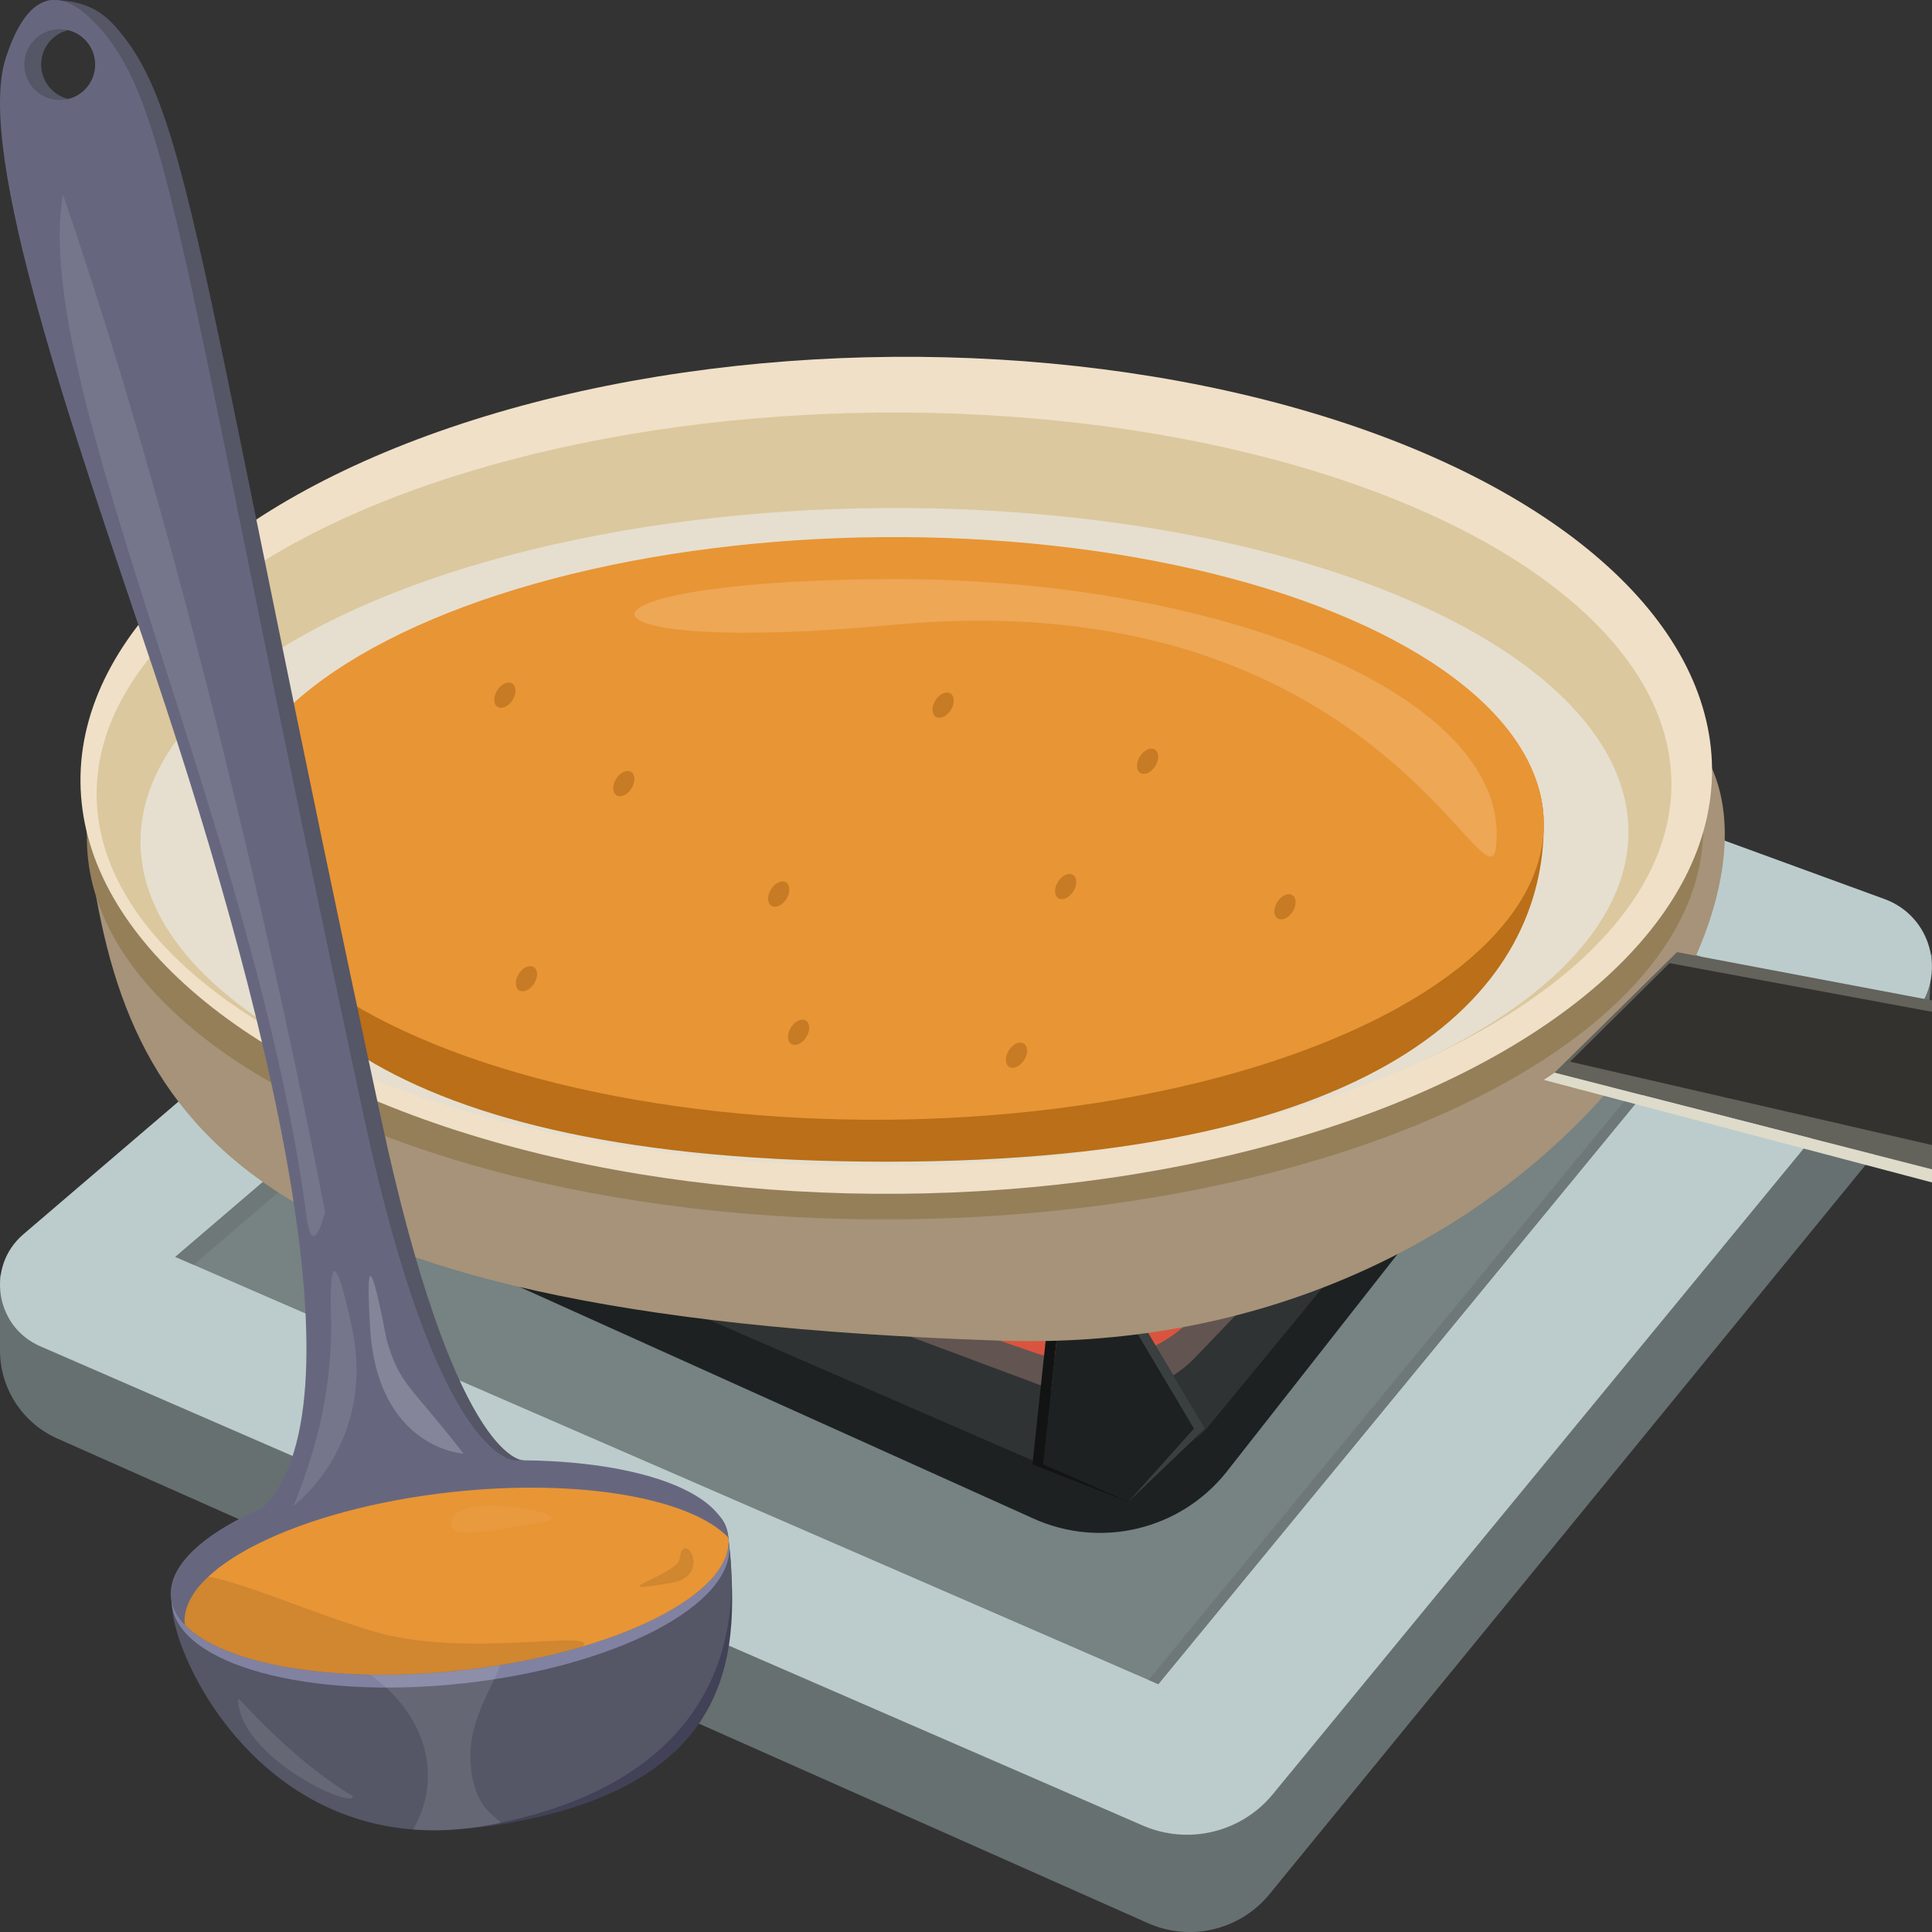 <?xml version="1.0" encoding="UTF-8"?><svg id="Camada_1" xmlns="http://www.w3.org/2000/svg" viewBox="0 0 230 230"><rect x="0" y="0" width="230" height="230" fill="#333333" stroke="none"/><defs><style>.cls-1{opacity:.05;}.cls-1,.cls-2,.cls-3{fill:#fff;}.cls-2,.cls-4{opacity:.1;}.cls-5{fill:#677070;}.cls-6{fill:#f0e0c7;}.cls-7{fill:#e89535;}.cls-8{fill:#eda755;}.cls-9{fill:#e6dfcf;}.cls-10{fill:#8182a1;}.cls-11{fill:#ba6f18;}.cls-12{fill:#66677f;}.cls-13{fill:#33322f;}.cls-14{fill:#bccccc;}.cls-15{fill:#a69379;}.cls-16{fill:#dedbcb;}.cls-17{fill:#c77b24;}.cls-18{fill:#dbc89e;}.cls-19{fill:#d9543f;}.cls-20{fill:#232626;}.cls-21{fill:#414257;}.cls-22{fill:#121414;}.cls-23{fill:#1d2121;}.cls-24{fill:#947f59;}.cls-25{fill:#6e7878;}.cls-26{fill:#555666;}.cls-27{fill:#63625b;}.cls-28{fill:#2f3333;}.cls-29{fill:#3a4040;}.cls-30{fill:#778282;}.cls-3{opacity:.2;}.cls-31{fill:#d9a198;opacity:.3;}</style></defs><g><polygon class="cls-20" points="207.55 115.76 137.89 200.5 20.87 149.63 104.5 78.09 207.55 115.76"/><path class="cls-5" d="M224.45,135.8l-73.3,89.67c-3.51,4.32-9.49,5.74-14.57,3.44L6.82,171.25c-4.14-1.84-6.82-5.95-6.82-10.49v-8.95c33.11,12.08,139.01,66.41,139.01,66.41l90.99-104.66-.5,9.18c-.26,4.78-2.03,9.35-5.05,13.07Z"/><path class="cls-14" d="M228.05,120.52l-76.52,93.07c-3.75,4.57-10.08,6.09-15.5,3.73L4.79,160.27c-5.39-2.34-6.47-9.52-2-13.34L100.42,63.41c.85-.73,2.02-.94,3.07-.55l120.88,44.18c5.54,2.03,7.42,8.92,3.67,13.48Z"/><polygon class="cls-30" points="207.55 115.76 137.89 200.5 20.87 149.63 104.5 78.09 207.55 115.76"/><polygon class="cls-25" points="207.56 115.76 137.89 200.5 136.73 199.99 203.19 119.15 102.72 82.44 23.05 150.57 20.87 149.63 104.5 78.1 207.56 115.76"/><path class="cls-23" d="M188.65,119.5c-.08,1.02-.46,2-1.09,2.81l-41.6,52.99c-5.49,6.84-14.92,9.09-22.91,5.49l-74.32-33.5c-1.95-.88-3.21-2.81-3.23-4.95l-.03-3.03,65.09-50.18,78.54,24.43-.45,5.95Z"/><path class="cls-28" d="M188.7,115.27l-44.52,54.15c-4.9,5.97-13.17,7.96-20.25,4.88l-77.73-33.79c-.77-.34-.92-1.36-.29-1.91l63.91-54.67,78.12,28.55c1.14,.42,1.53,1.84,.76,2.78Z"/><path class="cls-31" d="M180.89,121.29l-38.6,40.31c-4.25,4.44-11.42,5.92-17.56,3.63l-67.4-25.15c-.67-.25-.8-1.01-.25-1.42l55.42-40.69,67.74,21.26c.99,.31,1.33,1.37,.66,2.07Z"/><path class="cls-19" d="M180.88,119.61l-39.64,38.01c-4.37,4.19-11.73,5.58-18.03,3.42l-69.21-23.72c-.69-.24-.82-.96-.25-1.34l56.91-38.37,69.56,20.04c1.02,.29,1.36,1.29,.68,1.95Z"/><polygon class="cls-23" points="124.21 174.33 126.34 154.41 133.52 153.41 143.44 170.07 135.26 179.2 124.21 174.33"/><polygon class="cls-22" points="134.33 178.79 122.91 174.33 125.04 154.42 132.23 153.41 132.32 153.58 126.34 154.42 124.21 174.33 134.33 178.79"/><polygon class="cls-29" points="143.45 170.07 134.33 178.79 142.14 170.07 132.32 153.58 133.52 153.41 143.45 170.07"/></g><g><path class="cls-15" d="M203.82,91.51c9.31,21.13-25.02,70.09-84.83,68.09-91.76-3.06-104.59-26.21-108.67-60.59-3.24-27.32,43.08-50.17,96.72-50.6,53.64-.43,85.7,17.92,96.79,43.1Z"/><ellipse class="cls-24" cx="106.56" cy="99.22" rx="96.21" ry="45.93" transform="translate(-.8 .87) rotate(-.46)"/><ellipse class="cls-6" cx="106.7" cy="92.29" rx="97.12" ry="49.82" transform="translate(-.74 .87) rotate(-.46)"/><ellipse class="cls-18" cx="105.25" cy="93.93" rx="93.74" ry="44.82" transform="translate(-.76 .85) rotate(-.46)"/><ellipse class="cls-9" cx="105.3" cy="99.62" rx="88.57" ry="39.14" transform="translate(-.8 .85) rotate(-.46)"/><polygon class="cls-27" points="247.44 143.66 185.06 127.7 199.65 113.35 244.73 121.88 247.44 143.66"/><polygon class="cls-13" points="247.01 140.23 186.91 126.39 198.76 114.66 244.9 123.22 247.01 140.23"/><polygon class="cls-16" points="247.66 145.43 183.79 128.56 185.06 127.7 247.44 143.66 247.66 145.43"/></g><g><path class="cls-11" d="M183.78,97.98c.15,19.15-17.39,40.32-78.2,40.32S26.97,118.4,26.81,99.25s34.86-29.96,78.2-30.31,78.61,9.89,78.77,29.04Z"/><ellipse class="cls-7" cx="105.3" cy="98.62" rx="78.49" ry="34.68" transform="translate(-.79 .85) rotate(-.46)"/><path class="cls-8" d="M178.14,100.53c-.88,9.53-13.86-31.59-71.93-26.13-40.04,3.77-41.38-5.14-1.16-5.46,40.22-.33,74.71,13.89,73.08,31.59Z"/><g><ellipse class="cls-17" cx="92.7" cy="106.43" rx="1.64" ry="1.08" transform="translate(-46.77 128.07) rotate(-57.76)"/><ellipse class="cls-17" cx="126.86" cy="105.53" rx="1.64" ry="1.08" transform="translate(-30.07 156.55) rotate(-57.76)"/><ellipse class="cls-17" cx="136.62" cy="90.62" rx="1.64" ry="1.08" transform="translate(-12.91 157.84) rotate(-57.76)"/><ellipse class="cls-17" cx="74.26" cy="93.28" rx="1.64" ry="1.08" transform="translate(-44.25 106.34) rotate(-57.76)"/><ellipse class="cls-17" cx="112.28" cy="83.93" rx="1.64" ry="1.08" transform="translate(-18.61 134.14) rotate(-57.76)"/><ellipse class="cls-17" cx="62.68" cy="116.5" rx="1.64" ry="1.08" transform="translate(-69.3 107.38) rotate(-57.76)"/><ellipse class="cls-17" cx="60.1" cy="82.75" rx="1.64" ry="1.08" transform="translate(-41.95 89.45) rotate(-57.76)"/><ellipse class="cls-17" cx="121.01" cy="125.6" rx="1.64" ry="1.08" transform="translate(-49.78 160.97) rotate(-57.76)"/><ellipse class="cls-17" cx="95.07" cy="122.89" rx="1.64" ry="1.08" transform="translate(-59.59 137.75) rotate(-57.76)"/><ellipse class="cls-17" cx="152.97" cy="107.93" rx="1.64" ry="1.08" transform="translate(-19.92 179.76) rotate(-57.76)"/></g></g><g><path class="cls-21" d="M21.52,191.74c.82,7.61,12.6,29.67,38.08,25.46,28.72-4.75,28.44-21.23,27.11-34.19-.78-7.62-15.18-3.78-33.51-1.8-18.32,1.98-32.51,2.91-31.69,10.53Z"/><path class="cls-26" d="M20.52,191.74c.82,7.61,12.73,30.4,38.08,25.46,28.81-5.62,29.11-25.03,28.28-32.65s-16.35-5.32-34.67-3.34c-18.32,1.98-32.51,2.91-31.69,10.53Z"/><ellipse class="cls-10" cx="53.62" cy="187.39" rx="33.37" ry="13.1" transform="translate(-19.86 6.86) rotate(-6.18)"/><path class="cls-26" d="M2.69,6.89C4.17,2.32,4.34,.02,6.16,.01c4.89-.01,6.81,2.15,8.42,4.16,8.13,10.17,9.57,30.31,30.76,128.87,8.63,40.22,16.54,40.81,16.99,40.81l-30.62,6.82c14.33-9.17,3.67-55.91-11.43-100.87C10.87,51.72-1,18.19,2.69,6.89Zm6.43-3.43c-2.33,0-4.22,1.89-4.22,4.22s1.89,4.22,4.22,4.22,4.22-1.89,4.22-4.22-1.89-4.22-4.22-4.22Z"/><ellipse class="cls-12" cx="53.53" cy="186.61" rx="33.37" ry="12.32" transform="translate(-19.78 6.85) rotate(-6.18)"/><path class="cls-7" d="M54.86,198.85c-15.16,1.65-28.34-.72-32.86-5.42-.7-6.75,13.56-13.82,31.85-15.81,15.16-1.64,28.34,.73,32.86,5.42,.69,6.76-13.56,13.83-31.85,15.81Z"/><path class="cls-2" d="M56.02,208.59c.09-4.23,2.74-7.95,3.52-10.37-.27,.05-.54,.09-.81,.13-.64,.1-1.28,.19-1.92,.27-.1,.02-.19,.03-.29,.04-.55,.07-1.1,.14-1.66,.2h-.01c-.87,.09-1.73,.18-2.59,.24-2.82,.23-5.55,.32-8.15,.27,8.33,6.19,7.73,14.16,5.03,18.43,2.91,.24,6.07,.07,9.46-.59,.34-.07,.68-.14,1.02-.2-.61-.83-3.74-2.03-3.6-8.42Z"/><path class="cls-4" d="M69.39,195.99s0,.02-.02,0c-3.25,.97-6.83,1.77-10.64,2.35-.64,.1-1.28,.19-1.92,.27-.1,.02-.19,.03-.29,.04-.55,.07-1.1,.14-1.66,.2h-.01c-.87,.09-1.73,.18-2.59,.24-4.17,.34-8.16,.37-11.82,.12-.32-.02-.64-.04-.95-.07-.32-.03-.63-.05-.94-.08-1.24-.11-2.44-.26-3.58-.45-.57-.1-1.13-.19-1.68-.3-.55-.1-1.08-.21-1.6-.34-.5-.11-.98-.24-1.45-.36-.27-.08-.54-.15-.79-.23-1.66-.49-3.14-1.08-4.39-1.74-.18-.1-.35-.19-.52-.29-.17-.1-.34-.2-.5-.3-.16-.1-.31-.2-.47-.31-.6-.41-1.13-.85-1.57-1.31-.2-1.93,.82-3.88,2.81-5.73,4.67,.85,12.31,4.34,19.73,6.54,10.84,3.21,26.63-.32,24.85,1.75Z"/><path class="cls-12" d="M.69,6.89C4.35-4.39,9.87,.8,12.58,4.17c8.13,10.17,9.57,30.31,30.76,128.87,8.63,40.22,17.51,40.81,17.96,40.81l-31.58,6.82c14.33-9.17,3.67-55.91-11.43-100.87C8.87,51.72-3,18.19,.69,6.89ZM7.11,3.47c-2.33,0-4.22,1.89-4.22,4.22s1.89,4.22,4.22,4.22,4.22-1.89,4.22-4.22-1.89-4.22-4.22-4.22Z"/><path class="cls-2" d="M39.43,157.21c0,5.63-.55,12.31-4.48,22.06,0,0,9.96-7.37,6.92-21.39-3.04-14.02-2.45-1.31-2.45-.68Z"/><path class="cls-3" d="M46.03,159.49c1.54,5.41,2.71,5.25,9.15,13.56,0,0-10.24-.55-11.12-15-.87-14.32,1.8,.83,1.97,1.44Z"/><path class="cls-2" d="M38.7,144.29S26.1,77.21,7.49,23.16c-3.89,22.31,22.97,75.55,29.04,121.93,.75,5.06,2.16-.79,2.16-.79Z"/></g><path class="cls-1" d="M53.76,181.12c-.21,1.92,1.88,1.61,10.93,.07,4.96-.84-10.51-3.83-10.93-.07Z"/><path class="cls-4" d="M80.91,185.57c-.21,1.92-10.01,4.39-.95,2.86,4.96-.84,1.37-6.61,.95-2.86Z"/><path class="cls-2" d="M28.34,202.21c0,6.89,13.68,13.31,13.68,11.62-7.58-4.51-13.68-11.93-13.68-11.62Z"/></svg>